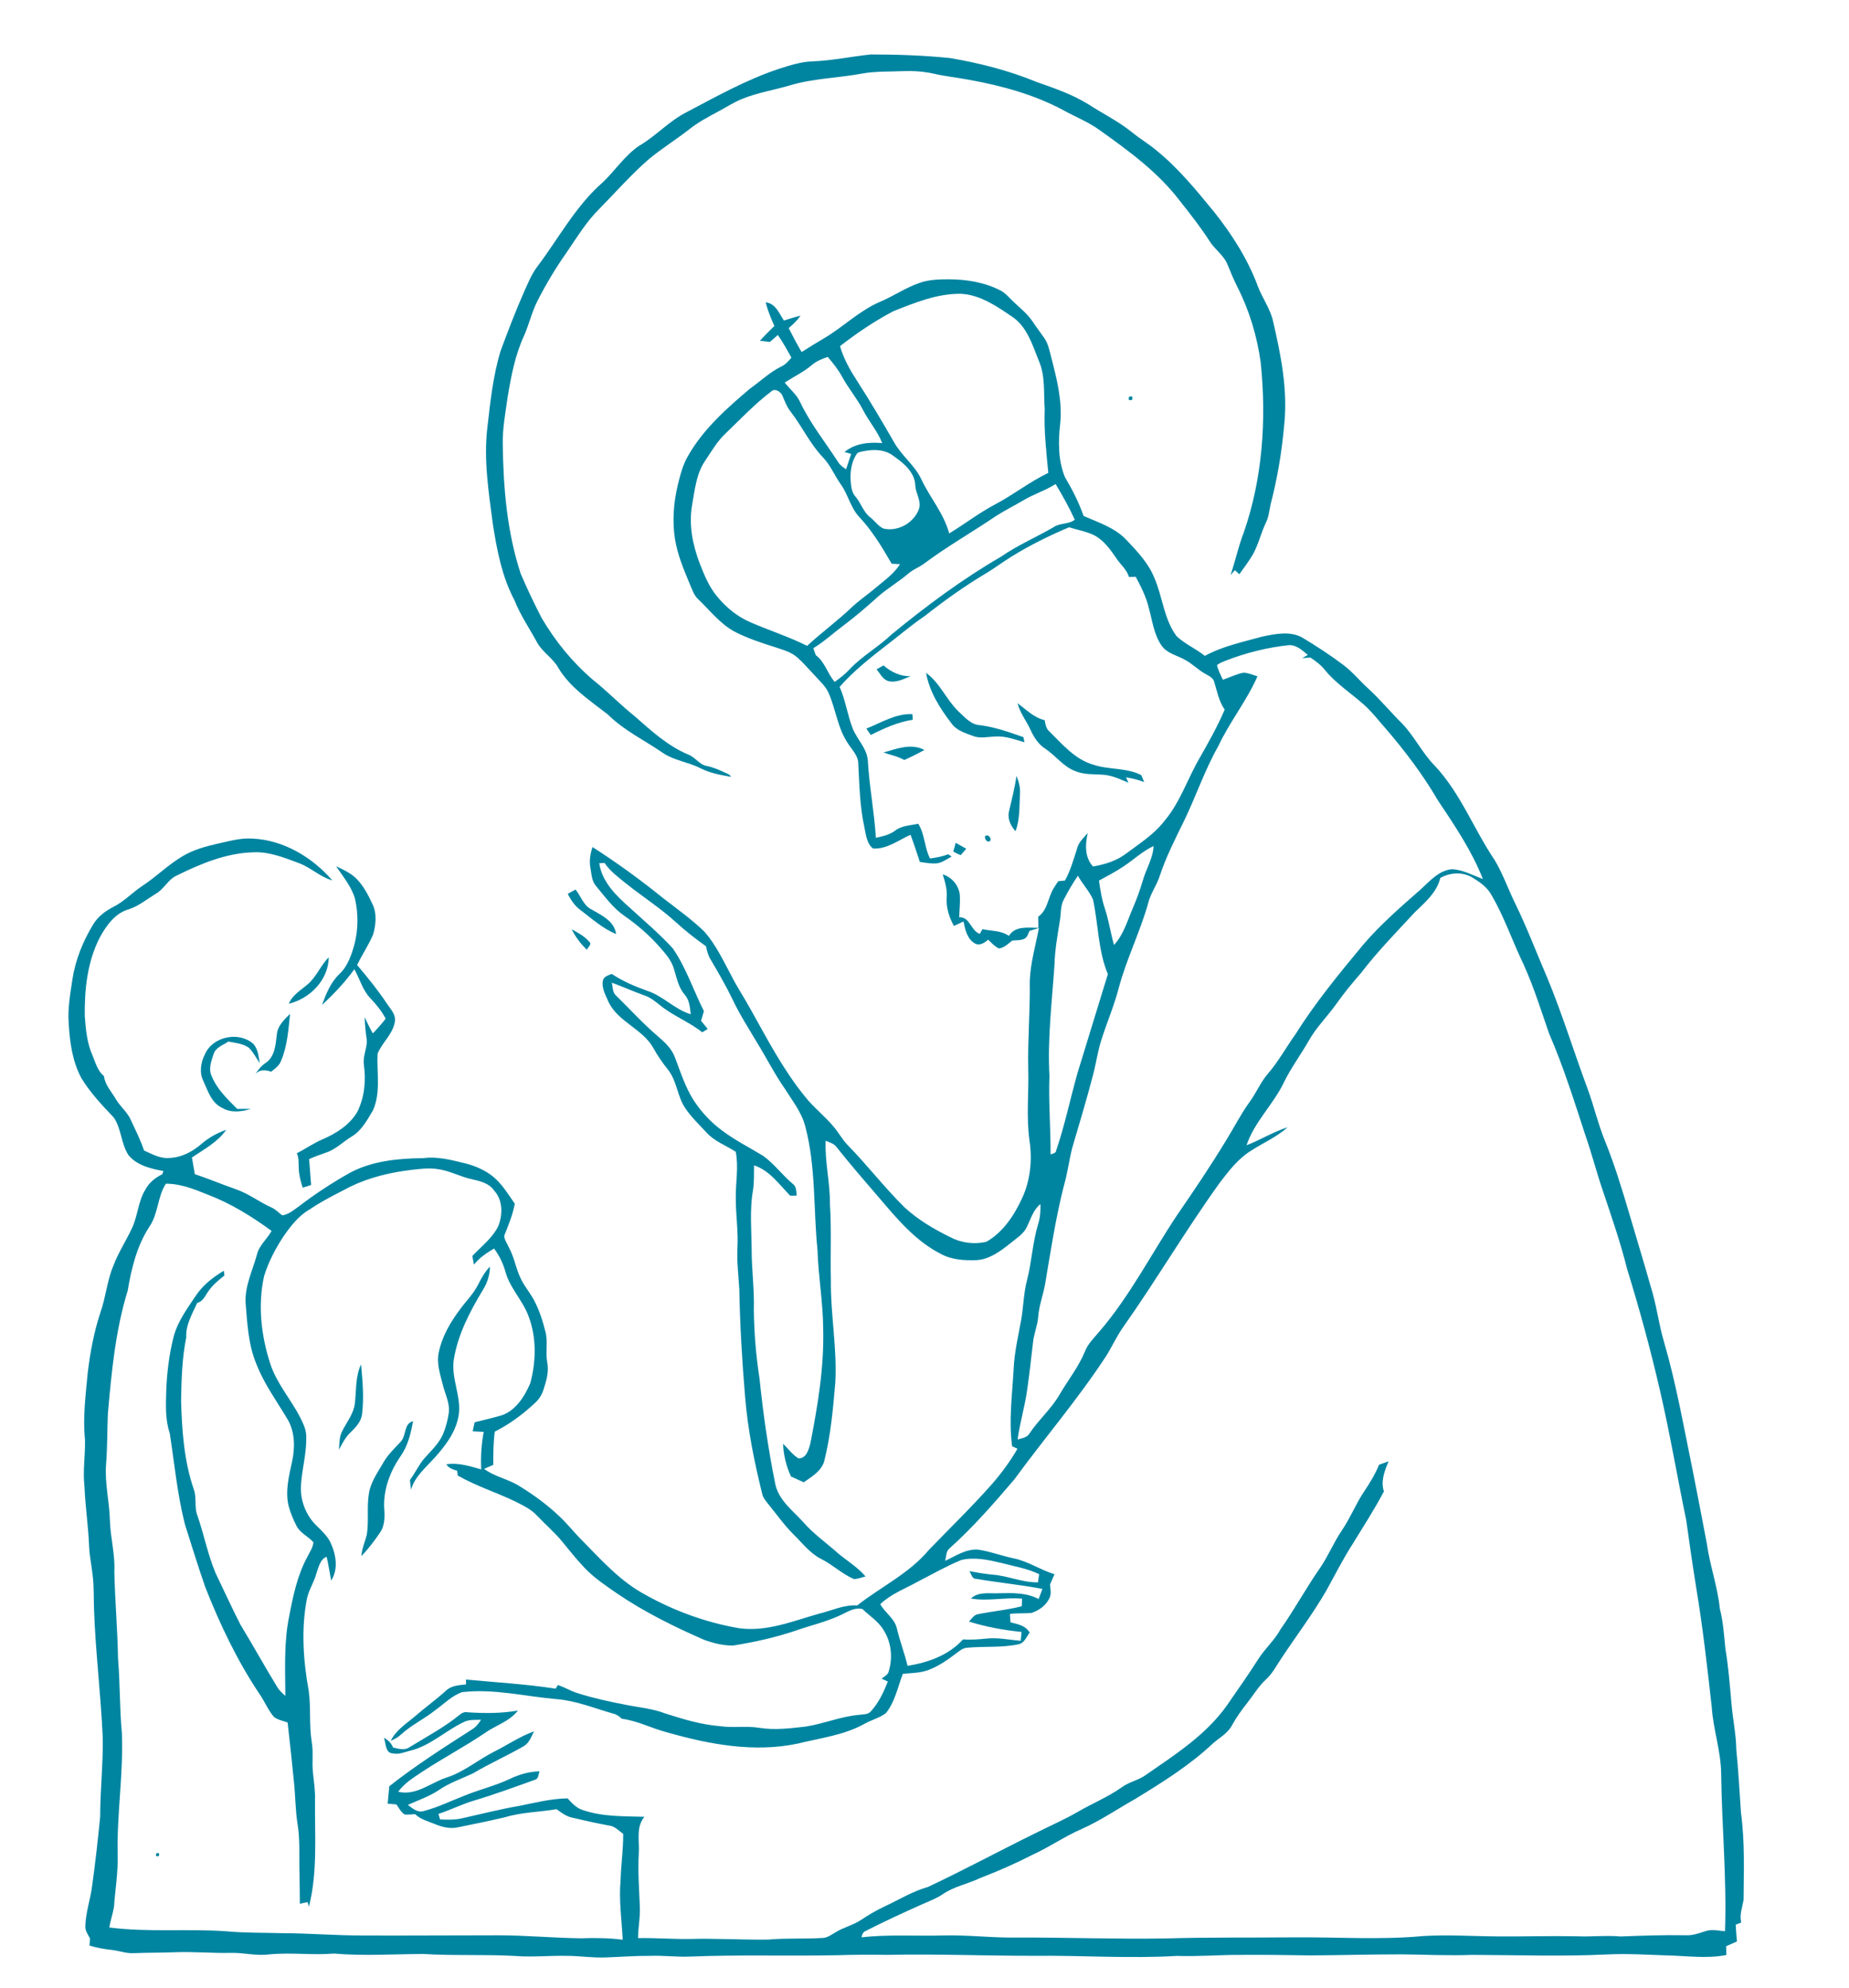 <?xml version="1.0" encoding="utf-8"?>
<!-- Generator: Adobe Illustrator 16.0.0, SVG Export Plug-In . SVG Version: 6.00 Build 0)  -->
<!DOCTYPE svg PUBLIC "-//W3C//DTD SVG 1.1//EN" "http://www.w3.org/Graphics/SVG/1.1/DTD/svg11.dtd">
<svg version="1.1" id="Layer_1" xmlns="http://www.w3.org/2000/svg" xmlns:xlink="http://www.w3.org/1999/xlink" x="0px" y="0px"
	 width="996px" height="1071px" viewBox="0 0 996 1071" enable-background="new 0 0 996 1071" xml:space="preserve">
<g>
	<path fill="#0085A1" d="M437.97,33.05c10.45-0.439,20.72-2.619,31.1-3.72c14.17,0,28.37,0.5,42.48,1.91
		c15.97,2.7,31.779,6.72,46.779,12.89c9.601,3.4,19.37,6.7,28.061,12.12c7.689,5,16,9.061,23.17,14.83
		c4.2,3.47,8.92,6.23,13.11,9.73c12.01,9.68,21.8,21.71,31.529,33.59c9.551,12.07,17.94,25.24,23.33,39.71
		c2.44,6.59,6.891,12.34,8.311,19.31c4.17,17.94,7.83,36.41,5.979,54.9c-1.29,14.59-3.63,29.12-7.37,43.28
		c-0.729,3.35-0.97,6.859-2.55,9.96c-2.64,5.52-3.96,11.58-6.92,16.95c-2.19,3.779-4.85,7.27-7.39,10.819
		c-0.601-0.54-1.801-1.63-2.4-2.18c-0.78,0.87-1.56,1.75-2.33,2.62c2.54-7.46,4.17-15.21,7-22.57
		c10.271-29.33,12.41-61.03,9.26-91.79c-1.93-14.07-6.02-27.91-12.46-40.58c-2.029-4.04-3.77-8.21-5.47-12.399
		c-2-5-6.82-7.99-9.59-12.49c-4.811-7.45-10.26-14.46-15.79-21.4c-11.74-15.55-27.66-27.189-43.39-38.39
		c-5.98-4.391-12.95-7.09-19.4-10.66c-15.79-8.52-33.28-13.29-50.85-16.47c-6.36-1.221-12.83-1.86-19.15-3.32
		c-5.56-1.25-11.28-1.6-16.96-1.37c-7.32,0.311-14.71,0.01-21.95,1.351c-12.84,2.359-26.08,2.54-38.649,6.329
		c-8.57,2.53-17.49,3.921-25.79,7.311c-4.57,1.84-8.671,4.61-13.011,6.88c-5.35,2.84-10.71,5.74-15.46,9.521
		c-7.14,5.56-14.859,10.34-21.819,16.14c-9.45,8.2-17.69,17.66-26.45,26.56c-7.03,6.92-12.13,15.42-17.66,23.5
		c-5.89,8.34-11.13,17.11-15.77,26.2c-3.04,5.97-4.49,12.58-7.2,18.69c-4.76,10.319-6.93,21.58-8.79,32.72
		c-1.2,8.61-2.88,17.229-2.69,25.97c0.311,23.44,2.32,47.2,9.681,69.59c3.449,8.021,7.189,15.95,11.21,23.7
		c7.31,12.51,16.6,23.931,27.619,33.36c7.79,6.18,14.7,13.38,22.471,19.6c8.96,7.87,17.989,16.2,29.159,20.811
		c3.721,1.479,5.891,5.56,10.051,6.1c3.26,0.72,6.33,2.05,9.35,3.45c1.19,0.63,2.84,0.95,3.39,2.35
		c-5.579-0.97-11.229-1.97-16.319-4.58c-6.58-3.369-14.26-4.149-20.431-8.359c-9.869-6.78-20.899-12.03-29.479-20.561
		c-9.62-7.55-20.37-14.449-26.771-25.199c-2.92-5.271-8.479-8.351-11.39-13.61c-4.1-7.601-9.06-14.74-12.229-22.82
		c-6.73-12.649-9.431-26.89-11.63-40.91c-2.261-17.199-5.03-34.619-2.99-51.989c1.63-13.95,3.04-28.051,7.189-41.521
		c3.99-10.76,8.08-21.5,12.73-32c2.14-4.689,4.05-9.58,7.28-13.66c11.42-15.21,20.529-32.479,35.05-45.1
		c6.6-6.311,11.72-14.22,19.29-19.47c9.21-5.28,16.35-13.53,25.89-18.301c16.13-8.5,32.16-17.489,49.54-23.26
		C425.49,35.21,431.59,33.19,437.97,33.05z"/>
	<g>
		<path fill="#0085A1" d="M495.75,152.25c4.89-1.66,10.109-1.76,15.229-1.79c9.6,0.021,19.41,1.58,28,6.051
			c2.17,1.09,3.8,2.93,5.5,4.619c3.93,4,8.59,7.351,11.75,12.07c1.99,3.021,4.21,5.9,6.28,8.87c2.26,3.22,2.87,7.17,3.88,10.88
			c2.979,11.561,5.99,23.46,4.689,35.5c-1.1,9.48-1.09,19.5,2.521,28.48c3.97,6.689,7.51,13.649,10.11,21.01
			c8.02,3.53,16.819,6.3,23,12.85c5.729,6.05,11.689,12.271,14.93,20.09c4.63,10.381,5.21,22.511,12.149,31.811
			c4.511,4.27,10.391,6.74,15.24,10.62c9.67-5.271,20.54-7.5,31.05-10.41c7.07-1.49,15.141-3.18,21.75,0.75
			c7.421,4.479,14.71,9.21,21.641,14.439c5.12,3.79,9.12,8.83,13.84,13.08c6.44,5.931,11.99,12.71,18.22,18.841
			c6.53,6.939,10.69,15.76,17.41,22.56c13.87,14.8,20.98,34.18,32.22,50.79c4.5,7.54,7.341,15.9,11.24,23.74
			c6.42,13.229,11.601,26.99,17.43,40.479c7.91,19.25,14.011,39.16,21.261,58.66c3.51,9.431,5.72,19.311,9.569,28.63
			c5.091,12.641,9.07,25.7,12.94,38.761c3.77,12.97,7.79,25.859,11.43,38.869c3.221,9.95,4.38,20.391,7.33,30.41
			c6.62,22.681,10.65,45.99,15.43,69.101c2.61,13.2,5.16,26.409,7.65,39.63c1.66,11.78,5.78,23.06,6.98,34.93
			c1.859,7.13,2.25,14.49,3.02,21.8c1.63,9.58,2.35,19.271,3.22,28.95c0.67,8.44,2.511,16.75,2.641,25.24
			c1.14,11.34,1.729,22.729,2.52,34.1c2.12,15.51,1.49,31.2,1.4,46.811c-0.7,4.04-2.311,7.99-1.271,12.17
			c-1,0.38-1.989,0.77-2.97,1.16c0.13,3.01,0.37,6.02,0.67,9.029c-1.96,0.84-3.899,1.69-5.83,2.57c0.03,1.561,0.07,3.14,0.12,4.73
			c-10.64,2.09-21.45,0.42-32.16,0.22c-10.75-0.37-21.52-1.07-32.27-0.511c-24.141,1.16-48.311,0.301-72.45,0.23
			c-12.67,0.48-25.34-0.15-38.01-0.29c-16.36-0.01-32.73,0.479-49.09,0.57c-12.641-0.23-25.29-0.36-37.94-0.28
			c-11.37-0.03-22.71,0.939-34.07,0.55c-25.63,1.521-51.29-0.34-76.939-0.06c-26.351,0.02-52.69-1.051-79.03-0.5
			c-8.97-0.12-17.95-0.11-26.92,0.189c-26.36,0.54-52.75-0.35-79.11,0.72c-7.34,0.33-14.66-0.68-21.989-0.38
			c-7.98-0.06-15.94,0.58-23.9,0.851c-7.04,0.279-14.03-0.891-21.06-0.86c-9-0.18-18,0.77-26.99,0.1
			c-16.64-0.979-33.33-0.069-49.979-1.1c-16.011,0.05-32.08,1.18-48.07-0.23c-11.641,0.99-23.33-0.699-34.99,0.461
			c-7.04,0.949-13.97-1.08-21-0.82c-9.689,0.2-19.36-0.7-29.04-0.37c-7.63,0.36-15.27,0.18-22.899,0.51
			c-4.141,0.25-8.051-1.359-12.12-1.76c-3.96-0.45-7.91-1.12-11.71-2.34c0.109-1.26,0.21-2.5,0.29-3.74
			c-1.04-2.14-2.7-4.21-2.54-6.72c0.21-7.46,2.8-14.57,3.71-21.93c1.699-12.341,3.09-24.721,4.29-37.11
			c0-14.36,1.689-28.68,1.359-43.05c-1.02-22.69-3.83-45.271-4.649-67.971c-0.271-6.34,0.04-12.71-0.771-19.02
			c-0.54-5-1.62-9.93-1.87-14.96c-0.399-10.95-2.069-21.79-2.529-32.73c-0.971-8.409,0.47-16.819,0.29-25.239
			c-1.221-11.87,0.319-23.79,1.42-35.62c1.319-11.28,3.399-22.51,7.01-33.3c2.84-8.181,3.5-16.98,6.92-24.99
			c2.57-6.79,6.55-12.9,9.66-19.43c3.43-6.811,3.47-14.851,7.51-21.4c1.98-3.73,5.34-6.45,9.1-8.26
			c0.16-0.431,0.471-1.301,0.631-1.73c-6.78-1.26-14.25-2.979-18.83-8.57c-4.04-6.14-3.75-14.149-7.881-20.199
			c-6.31-6.69-12.729-13.41-17.51-21.32c-4.81-8.94-6.21-19.23-6.8-29.23c-0.64-8.069,0.82-16.079,2-24.029
			c1.62-10.521,5.72-20.55,11.24-29.61c2.52-4.149,6.51-7.11,10.76-9.32c5.86-2.88,10.28-7.81,15.7-11.35
			c7.39-4.86,13.689-11.19,21.28-15.76c6.05-3.7,12.989-5.55,19.85-7.11c5.99-1.3,12.01-3.03,18.22-2.59
			c16.72,0.79,32.16,10.05,42.94,22.52c-6.67-1.88-11.7-7.02-18.15-9.369c-7.66-2.83-15.5-6.051-23.82-5.78
			c-14.859,0.25-28.859,6.12-41.97,12.6c-4.649,2.12-6.7,7.28-11.1,9.73c-4.74,2.89-9.101,6.55-14.44,8.33
			c-7.5,2.029-12.319,8.899-15.84,15.37c-6.65,13.01-8.22,27.89-8.02,42.3c0.54,7.18,1.22,14.569,4.21,21.22
			c1.63,3.89,2.67,8.22,6.12,10.99c0.55,4.82,4.1,8.41,6.409,12.45c2.431,4.18,6.521,7.199,8.32,11.76
			c2.42,5.24,5.05,10.399,6.87,15.91c4.229,1.85,8.51,4.38,13.31,4.02c6.641-0.12,12.771-3.359,17.681-7.62
			c3.859-3.399,8.449-5.83,13.26-7.56c-4.59,6.68-11.92,10.47-18.46,14.91c0.53,2.979,1.06,5.979,1.56,8.979
			c7.44,2.49,14.681,5.521,22.08,8.12c6.811,2.31,12.54,6.82,19.061,9.771c2.31,0.949,3.97,2.859,5.949,4.31
			c3.551-0.49,6.311-3.01,9.141-4.979c8.82-6.761,18.16-12.851,27.87-18.261c11.979-6.18,25.7-7.46,38.979-7.58
			c7.75-1.06,15.34,1.061,22.811,2.851c5.31,1.38,10.47,3.63,14.77,7.08c4.87,4.029,8.141,9.52,11.71,14.64
			c-1.149,5.99-3.46,11.63-5.72,17.25c0.12,2.35,1.78,4.42,2.67,6.59c2.99,5.46,3.74,11.8,6.66,17.29
			c1.99,3.91,4.91,7.25,6.92,11.16c2.75,5.27,4.55,10.97,5.979,16.72c1.41,5.4-0.05,11.01,0.95,16.47
			c1.03,5.12-0.55,10.221-2.149,15.04c-0.851,2.57-2.391,4.891-4.38,6.73c-6.5,6.12-13.761,11.479-21.74,15.51
			c-0.76,5.93-0.82,11.91-0.8,17.88c-1.66,0.71-3.32,1.431-4.96,2.181c5.819,4.31,13.199,5.479,19.239,9.39
			c7.69,4.72,15.011,10.09,21.54,16.34c4.3,4.061,7.93,8.76,12.14,12.91c10.391,10.57,20.511,21.939,33.75,29.04
			c15.66,8.79,32.79,15.04,50.5,18.11c14.891,2.149,29.141-3.801,43.19-7.771c6.85-1.62,13.43-4.95,20.64-4.46
			c12.771-10.05,27.98-17.2,38.551-29.85c11.329-11.761,23.079-23.131,33.909-35.37c5.21-5.96,9.92-12.36,13.881-19.21
			c-0.971-0.45-1.931-0.881-2.891-1.301c-1.88-13.83,0.061-27.76,0.811-41.6c0.399-9.1,2.55-17.979,4.14-26.91
			c1.16-6.939,1.25-14.029,3.05-20.85c2.59-9.96,2.98-20.36,5.98-30.22c1.119-3.521,1.42-7.221,1.26-10.891
			c-3.87,3.07-5.17,7.92-7.22,12.19c-1.82,3.99-5.771,6.22-8.99,8.939c-5.32,4.261-11.22,8.66-18.28,9.07
			c-6.45,0.21-13.24-0.14-19.02-3.3c-13.521-6.8-23.41-18.62-33.051-29.93c-7.84-9.131-15.77-18.2-23.229-27.65
			c-1.4-1.95-3.82-2.56-5.9-3.45c-0.489,11.43,2.44,22.65,2.301,34.07c0.92,13.64,0.18,27.31,0.51,40.96
			c-0.23,18.38,3.399,36.63,2.399,55.02c-1.21,14.391-2.47,28.87-6.069,42.91c-1.721,5.181-6.721,8.08-10.94,11.04
			c-2.28-1.08-4.58-2.13-6.88-3.14c-2.55-5.55-4.01-11.55-4.27-17.65c2.729,2.64,5,5.851,8.27,7.88c4.34,0.181,5.59-4.859,6.47-8.18
			c3.99-20.39,7.44-41.08,6.88-61.93c-0.119-14.101-2.619-28.04-3.06-42.131c-2.27-22.189-0.81-44.88-6.6-66.609
			c-1.91-7.5-6.87-13.66-10.9-20.11c-5.58-7.979-9.95-16.7-15.05-24.97c-4.61-7.77-9.5-15.4-13.351-23.58
			c-3.529-7.28-7.609-14.27-11.689-21.24c-1.36-2.16-1.96-4.66-2.48-7.12c-5.489-3.88-10.79-8.029-15.779-12.55
			c-8.58-7.899-18.471-14.17-27.561-21.45c-4.03-3.31-8.359-6.43-11.28-10.84c-0.71,0.03-2.149,0.09-2.859,0.12
			c1.439,10.19,9.26,17.63,16.59,24.101c7.77,7.17,15.94,13.97,23.04,21.819c7.17,10.38,11.07,22.55,16.729,33.75
			c-0.5,1.74-1.02,3.471-1.529,5.221c1.2,1.46,2.359,2.96,3.58,4.409c-1,0.58-1.99,1.181-2.96,1.79
			c-6.971-5.59-15.5-8.76-22.44-14.359c-2.68-2.11-5.35-4.381-8.63-5.48c-5.93-2.13-11.7-4.689-17.61-6.9
			c0.55,2.431,0.271,5.41,2.44,7.12c7.43,7.261,14.399,15,22.33,21.74c3.729,3.19,7.489,6.7,9.229,11.42
			c3.021,7.891,5.561,16.08,10.17,23.24c4.16,6.31,9.391,11.93,15.521,16.36c6.83,5.119,14.479,8.949,21.75,13.369
			c5.95,4.24,10.27,10.301,15.85,14.99c2.19,1.45,2.04,4.17,2.28,6.49c-1.17-0.01-2.33,0-3.49,0.04
			c-5.91-6.04-11.09-13.61-19.47-16.37c-0.14,4.55,0.15,9.15-0.62,13.68c-1.83,10.601-0.74,21.38-0.68,32.07
			c0.01,10.68,1.51,21.32,1.17,32.02c0.16,12.4,1.149,24.79,3.06,37.051c1.971,19.069,4.69,38.069,8.5,56.87
			c1.82,8.68,9.36,14.22,15.01,20.439c5.58,6.44,12.62,11.32,18.94,16.99c4.91,4.08,10.49,7.41,14.65,12.34
			c-2.03,0.55-4.03,1.29-6.13,1.46c-6.351-2.68-11.381-7.64-17.5-10.74c-6.101-2.979-10.211-8.52-14.95-13.149
			c-5.19-5.15-9.4-11.15-14-16.8c-1.15-1.5-2.46-2.961-2.96-4.82c-4.301-17.35-7.9-34.92-9.32-52.76
			c-1.65-19.25-2.75-38.561-3.13-57.87c-0.38-7.351-1.39-14.681-1-22.05c0.49-9.03-0.88-18.011-0.9-27.03
			c-0.12-8.34,1.63-16.73-0.02-25.01c-5.29-3.41-11.49-5.62-15.79-10.391c-3.87-4.22-8.08-8.18-11.3-12.939
			c-4.341-6.261-4.5-14.45-9.141-20.54c-3.02-3.811-5.85-7.761-8.16-12.03c-5.819-10.33-18.859-13.98-24.119-24.74
			c-1.471-3.569-3.74-7.3-3.101-11.28c0.311-2.489,2.9-3.06,4.811-3.899c5.92,3.97,12.51,6.77,19.199,9.14
			c8.53,2.79,14.721,10.01,23.36,12.601c-0.39-3.69-0.7-7.681-3.28-10.591c-3.47-4.01-4.319-9.35-5.899-14.229
			c-1.37-4.45-4.561-7.96-7.55-11.4c-5.631-6.41-12.141-12-19.131-16.87c-6.069-4.21-10.39-10.31-15.079-15.899
			c-2.431-2.69-2.471-6.521-3.101-9.891c-0.71-3.779-0.07-7.6,1.13-11.189c13.08,8.39,25.67,17.53,37.761,27.3
			c7.649,5.95,15.63,11.561,22.579,18.35c6.11,6.971,10.07,15.48,14.421,23.591c3.21,6.35,7.189,12.26,10.59,18.5
			c8.97,16.04,17.52,32.489,29.199,46.779c4.511,5.761,10.4,10.221,15.08,15.83c2.87,3.221,4.83,7.16,7.87,10.25
			c10.57,10.8,19.771,22.851,30.54,33.45c7.271,6.75,15.94,11.8,24.8,16.17c5.87,3.08,12.94,3.93,19.36,2.41
			c8.87-5.08,14.79-13.99,19.021-23.07c4.63-9.689,5.77-20.83,4.18-31.38c-1.83-12.96-0.29-26.04-0.68-39.06
			c-0.341-15.641,1.09-31.25,0.81-46.88c0.35-9.73,3.15-19.12,4.94-28.63c-1.69,0.5-3.36,1.01-5.03,1.539
			c-0.76,1.41-1.09,3.271-2.58,4.131c-2.05,1.14-4.5,0.85-6.75,1.09c-2.19,1.7-4.311,3.93-7.21,4.25
			c-2.3-1.061-3.97-3.021-5.771-4.721c-1.939,1.66-4.52,3.48-7.13,2.051c-4.189-2.4-5.28-7.49-6.14-11.851
			c-1.73,0.8-3.45,1.62-5.18,2.41c-2.58-4.67-4.24-9.92-3.881-15.31c0.381-4.301-0.899-8.431-2.14-12.49
			c5.021,1.55,8.85,6.18,9.24,11.439c0.17,3.891-0.25,7.78-0.351,11.681c5.851-0.25,6.141,7.2,11.07,8.95
			c0.36-0.641,1.09-1.91,1.45-2.551c4.81,1.07,10.03,0.66,14.24,3.65c3.359-5.56,10.38-4.4,15.88-4.35c-0.05-2-0.101-3.99-0.11-5.98
			c5.3-3.71,5.21-10.64,8.54-15.66c0.71-1.2,1.5-2.35,2.3-3.49c1.19-0.13,2.38-0.239,3.59-0.34c3.04-5.52,4.721-11.609,6.61-17.58
			c0.92-3.26,3.54-5.529,5.65-8.029c-1.4,6.09-1.71,13.13,2.85,18.029c6.26-1.09,12.54-2.96,17.68-6.84
			c7.36-5.49,15.32-10.52,20.96-17.92c8.46-10.09,12.4-22.87,19.011-34.08c4.77-8.37,9.489-16.8,13.279-25.67
			c-3.08-4.37-4.05-9.64-5.569-14.64c-0.47-2.431-2.84-3.45-4.74-4.551c-4.03-2.17-7.18-5.62-11.25-7.72
			c-4.24-2.36-9.54-3.36-12.46-7.57c-4.11-6.01-4.97-13.46-6.87-20.319c-1.42-5.931-4.18-11.4-7.04-16.74
			c-1.22,0.03-2.43,0.07-3.64,0.11c-1.11-3.95-4.45-6.551-6.641-9.86c-3.31-4.85-6.859-9.91-12.199-12.68
			c-4.25-2.051-8.95-2.83-13.41-4.24c-10.61,4.46-20.95,9.57-30.74,15.62c-4.93,2.97-9.47,6.54-14.45,9.43
			c-11.33,6.8-22.09,14.49-32.47,22.66c-7.5,5.1-14.36,11.03-21.57,16.51c-8.6,6.69-17.189,13.53-24.38,21.76
			c3.16,7.131,4.19,14.95,6.97,22.2c2.311,6.021,7.69,10.74,8.221,17.431c0.76,13.95,3.51,27.7,4.33,41.649
			c3.55-0.75,7.21-1.569,10.22-3.72c3.54-2.92,8.31-2.86,12.58-3.85c3.649,5.66,3.31,12.8,6.37,18.729
			c3.329-0.47,6.659-1.09,9.819-2.29c0.61,0.4,1.221,0.83,1.83,1.26c-2.52,1.29-4.87,3.141-7.72,3.601
			c-3.16,0.36-6.31-0.28-9.42-0.74c-1.58-4.899-3.19-9.79-5-14.6c-6.5,2.89-12.71,7.8-20.15,7.41c-3.54-2.591-3.85-7.65-4.76-11.641
			c-2.42-11.189-2.64-22.64-3.229-34.02c-0.011-4.32-3.29-7.45-5.48-10.83c-5.66-8.24-6.59-18.511-10.59-27.49
			c-1.71-3.7-4.86-6.41-7.53-9.391c-3.06-3.229-5.93-6.64-9.27-9.59c-3.261-2.899-7.57-4.029-11.601-5.399
			c-7.67-2.42-15.359-4.92-22.5-8.66c-7.52-4.19-12.85-11.12-18.96-16.99c-2.68-2.32-3.66-5.81-5.03-8.95
			c-3.239-7.699-6.47-15.52-7.8-23.83c-1.47-9.56-0.76-19.369,1.46-28.76c1.36-5.609,2.79-11.33,5.79-16.319
			c8.21-14.261,20.7-25.341,33.13-35.841c5.65-4,10.69-8.93,16.971-11.989c2.22-1.021,3.81-2.931,5.38-4.74
			c-2.271-4.17-4.61-8.311-7.311-12.22c-1.43,1.239-2.859,2.489-4.27,3.76c-1.811-0.21-3.61-0.431-5.4-0.66
			c2.53-2.72,5.13-5.37,7.8-7.95c-1.85-4.13-3.59-8.32-4.659-12.729c5.319,0.56,7.22,5.949,9.8,9.79c2.97-0.96,5.96-1.881,9-2.61
			c-1.83,2.51-4.03,4.71-6.42,6.689c2.2,4.37,4.479,8.7,6.97,12.9c4.15-2.68,8.39-5.2,12.62-7.74
			c10.11-6.08,18.67-14.63,29.62-19.319C481.44,159.47,488.1,154.77,495.75,152.25z M481.15,167.68
			c-10.12,5.33-19.64,11.77-28.67,18.779c1.98,6.851,5.52,13.08,9.39,19.021c6.87,10.66,13.301,21.6,19.641,32.59
			c4.029,7.35,11.189,12.45,14.77,20.1c4.641,9.92,12.16,18.42,15.01,29.181c8.41-5.08,16.19-11.16,24.91-15.721
			c9.771-5.159,18.49-12.13,28.49-16.89c-1.1-11.39-2.4-22.8-1.939-34.26c-0.671-8.82,0.46-18.11-3.29-26.4
			c-3.391-8.53-6.341-18.3-14.44-23.6c-8.16-5.55-16.88-11.54-27.04-12.2C505.09,157.98,492.92,163.01,481.15,167.68z
			 M437.199,196.73c-4.42,3.729-9.67,6.22-14.5,9.35c2.73,3.5,6.37,6.36,8.28,10.46c5.48,11.63,13.61,21.67,20.54,32.42
			c1.01,1.66,2.65,2.75,4.24,3.82c0.939-2.74,1.83-5.5,2.74-8.25c-0.9-0.26-2.7-0.78-3.601-1.04c5.67-4.66,13.25-5.47,20.32-4.79
			c-2.54-6.52-7.271-11.79-10.4-17.99c-3.27-6.239-7.899-11.63-11.24-17.83c-2.069-3.869-4.88-7.25-7.67-10.609
			C442.8,193.29,439.699,194.56,437.199,196.73z M415.43,210.89c-8.86,6.699-16.48,14.85-24.5,22.51
			c-4.59,4.26-7.68,9.77-11.16,14.91c-4.74,7.02-5.51,15.68-6.97,23.79c-1.86,10.62,0.34,21.51,4.14,31.46
			c2.42,6.22,5.01,12.52,9.311,17.71c4.859,5.92,10.97,10.95,18.05,13.96c10.09,4.39,20.62,7.75,30.479,12.68
			c7.73-7.16,16.28-13.38,23.91-20.65c4.01-3.8,8.6-6.89,12.811-10.449c4.67-4.03,9.989-7.521,13.27-12.91
			c-1.5-0.09-2.98-0.17-4.47-0.24c-5.101-8.83-10.391-17.66-17.41-25.13c-4.79-5.08-6.04-12.24-10.09-17.78
			c-3.33-4.739-5.5-10.26-9.58-14.45c-6.83-7.18-11.021-16.31-17.021-24.119c-2.22-2.771-3.489-6.091-4.859-9.32
			C420.32,210.9,417.35,208.97,415.43,210.89z M467.21,242.72c-1.841,0.34-3.87,0.409-5.46,1.449c-2.961,4.12-3.82,9.4-3.551,14.37
			c0.25,3.13,0.431,6.601,2.67,9.04c2.99,3.51,4.21,8.34,8.011,11.181c2.46,1.89,4.189,4.8,7.14,6
			c7.97,1.79,16.92-3.46,19.22-11.311c0.83-4.12-2.02-7.83-2.189-11.899c-0.29-7.33-6.511-12.261-12.021-16.11
			C477.09,242.45,471.94,242.01,467.21,242.72z M551.079,269.62c-4.859,2.851-9.909,5.37-14.649,8.41
			c-12.71,8.65-26.141,16.24-38.47,25.45c-2.7,2.08-6.011,3.18-8.591,5.43c-5.39,4.64-11.64,8.16-16.909,12.95
			c-5.841,5.229-11.771,10.36-18.051,15.05c-5.46,4.04-10.439,8.73-16.279,12.25c0.43,1.24,0.859,2.49,1.279,3.75
			c4.891,3.521,6.301,9.96,10.21,14.41c2.98-2.04,5.761-4.36,8.24-6.98c6.72-7.1,15.4-11.869,22.44-18.609
			c18.67-15.33,38.14-29.811,59.06-41.94c8.891-6.17,18.88-10.41,28.21-15.83c3.431-2.39,8.021-1.37,11.391-4
			c-3.03-6.609-6.601-12.97-10.32-19.22C563.079,264.27,556.71,266.22,551.079,269.62z M660.34,355.85
			c-1.66,0.68-3.42,1.27-4.78,2.47c0.63,2.77,1.94,5.31,3.19,7.84c3.729-1.27,7.3-3.09,11.199-3.83c2.561,0.21,4.971,1.2,7.41,1.99
			c-5.77,13.19-14.97,24.49-21.05,37.51c-7.34,12.891-12.021,27.04-18.49,40.351c-4.77,9.729-9.72,19.42-13.13,29.729
			c-1.6,5.03-4.9,9.32-6.17,14.48c-4.34,15.65-11.77,30.25-15.92,45.97c-2.41,9.29-6.23,18.12-9.14,27.25
			c-2.141,6.4-2.98,13.13-4.73,19.641c-3.43,13.119-7.3,26.119-11.16,39.119c-1.689,6.641-2.489,13.471-4.41,20.061
			c-4.47,17.49-7.17,35.36-10.17,53.14c-1.01,5.971-3.3,11.67-3.739,17.75c-0.341,4.8-2.41,9.26-2.82,14.05
			c-0.95,8.24-1.88,16.48-3.03,24.69c-1.21,9.22-4.02,18.14-5.229,27.36c2.31-0.73,5.18-0.971,6.46-3.351
			c4.91-7.34,11.739-13.21,16.16-20.899c4.529-7.771,10.25-14.88,13.67-23.261c1.58-4.08,4.819-7.119,7.55-10.42
			c16.58-19.199,28.09-41.97,42.08-62.979c9.12-13.271,18.16-26.61,26.49-40.4c4.239-6.819,7.829-14.02,12.56-20.53
			c3.55-4.819,5.81-10.489,9.72-15.06c5.69-6.53,9.82-14.19,14.851-21.21c10.76-17.15,23.649-32.811,36.55-48.36
			c9.39-11.01,20.38-20.479,31.21-30.02c4.819-4.43,9.62-10,16.56-10.71c5.94,0.24,11.271,3.27,16.75,5.29
			c-5.99-15.26-15.229-28.9-24.29-42.46c-8.08-13.841-17.79-26.671-28.239-38.79c-3.771-4.229-7.19-8.801-11.45-12.561
			c-7.011-6.32-15.15-11.43-21.141-18.83c-2.149-2.689-4.92-4.75-7.76-6.649c-1.49,0.09-2.97,0.18-4.43,0.27
			c0.75-0.42,2.26-1.27,3.021-1.7c-3.029-2.46-6.279-5.649-10.51-5.22C682.47,348.81,671.13,351.69,660.34,355.85z M605.23,466.711
			c-4.22,2.869-8.78,5.17-13.229,7.649c0.67,5.04,1.5,10.07,3.109,14.9c2.17,6.46,3.11,13.239,4.96,19.79
			c5.28-5.681,7.271-13.32,10.311-20.25c2.02-4.69,3.75-9.511,5.199-14.41c1.74-6.29,5.53-11.97,5.811-18.65
			C615.449,458.54,610.659,463.12,605.23,466.711z M775.86,472.91c-1.9,7.87-8.27,13.221-13.82,18.601
			c-9.789,10.609-19.949,20.93-28.729,32.42c-4.65,5.35-9.2,10.81-13.29,16.609c-4.8,6.83-10.9,12.71-15,20.03
			c-4.32,7.601-9.6,14.62-13.42,22.5c-5.7,11.9-15.88,21.21-20.13,33.87c7.51-2.9,14.41-7.229,22.109-9.7
			c-5.939,5.37-13.42,8.5-20.05,12.86c-6.66,4.2-11.52,10.56-16.26,16.72c-18.42,25.53-34.36,52.74-52.53,78.45
			c-3.35,4.85-5.78,10.24-8.899,15.22c-15.141,23.15-33.19,44.17-49.48,66.48c-11.02,12.89-22.18,25.75-34.85,37.08
			c-2.03,1.609-1.721,4.489-2.4,6.76c5.73-2.641,11.34-6.63,17.97-6.03c6.44,0.97,12.57,3.36,18.94,4.68
			c7.8,1.561,14.439,6.261,22.01,8.54c-0.82,1.851-1.649,3.7-2.45,5.58c0.23,2.391,0.851,4.96-0.239,7.25
			c-1.83,3.96-5.69,6.73-9.761,8.04c-3.85,0.351-7.739,0-11.569,0.54c0.08,1.49,0.189,2.99,0.31,4.5c3.851,1,8.2,1.72,10.32,5.561
			c-1.75,2.279-2.92,5.76-6.11,6.3c-9.08,1.91-18.43,0.95-27.6,1.84c-2.3,0.1-4.05,1.729-5.83,2.979
			c-4.41,3.431-9.07,6.601-14.26,8.73c-4.58,1.9-9.631,1.9-14.49,2.32c-2.8,7.13-4.21,15.1-9.13,21.18
			c-3.351,2.57-7.58,3.59-11.24,5.6c-11.11,6.29-24.01,7.79-36.21,10.811c-23.61,5-47.82,0.42-70.64-6.101
			c-8.17-2.119-15.75-6.189-24.181-7.27c-1.38-1.31-2.949-2.42-4.819-2.82c-9.99-2.84-19.75-6.89-30.19-7.739
			c-16.97-1.421-33.899-5.78-51.01-3.771c-5.53,1.89-9.71,6.33-14.41,9.65c-5.939,4.81-13,8.06-18.62,13.27
			c-1.55,1.47-3.46,2.46-5.42,3.271c2.87-5.881,8.59-9.32,13.37-13.44c5.37-4.66,11.16-8.8,16.41-13.58
			c2.88-2.75,7.04-2.93,10.77-3.34c-0.01-0.65-0.01-1.96-0.02-2.61c16.12,1.49,32.3,2.44,48.3,4.9c0.4-0.66,0.8-1.311,1.2-1.95
			c3.66,1.16,6.939,3.25,10.62,4.37c8.439,2.69,17.1,4.56,25.79,6.24c7.18,1.45,14.59,2.04,21.479,4.71
			c9.57,3.04,19.28,6.04,29.36,6.81c6.99,1.061,14.09-0.25,21.069,0.891c8.381,1.359,16.9,0.33,25.261-0.67
			c9.729-1.511,18.939-5.5,28.79-6.311c2.18-0.33,4.84-0.06,6.35-2.02c4.13-4.57,6.8-10.23,9-15.92c-1.12-0.53-2.229-1.04-3.34-1.54
			c1.39-1.19,3.45-1.99,3.85-3.971c2.21-7.21,1.431-15.38-2.56-21.84c-2.75-4.89-7.66-7.88-11.601-11.689
			c-4.659-1.11-8.529,1.899-12.569,3.62c-7.48,3.409-15.53,5.25-23.271,7.96c-10.979,3.739-22.35,6.229-33.79,8.079
			c-5.39,0.08-10.739-1.289-15.77-3.119c-16.271-7.12-32.271-15.03-46.97-25.051c-6.04-4.199-12.25-8.31-17.32-13.689
			c-4.26-4.44-8.09-9.271-11.97-14.04c-4.17-5.12-9.22-9.39-13.74-14.17c-3-3.23-7.01-5.2-10.88-7.17
			c-10.43-5.141-21.65-8.54-31.76-14.36c-0.061-0.63-0.181-1.899-0.25-2.53c-2.21-0.699-4.58-1.39-5.86-3.5
			c6.42-1.04,12.67,1.021,18.771,2.75c-0.32-6.77,0.119-13.55,1.34-20.21c-1.98-0.119-3.95-0.199-5.931-0.319
			c0.341-1.641,0.7-3.261,1.061-4.87c4.31-1.08,8.66-2.05,12.939-3.28c8.53-1.95,13.771-10.16,17.011-17.68
			c3.199-11.82,3.47-24.811-0.98-36.351c-3.12-8.34-9.85-14.84-12.3-23.479c-1.26-4.62-3.35-8.97-6.21-12.8
			c-4,2.37-7.92,5-10.85,8.67c-0.28-1.561-0.561-3.11-0.851-4.641c4.78-5.09,10.601-9.479,13.83-15.79
			c2.64-6.21,2.7-14.27-2.09-19.46c-2.69-3.989-7.58-5.1-11.96-6.1c-6.17-1.29-11.771-4.51-18.03-5.4
			c-4.899-0.859-9.88-0.18-14.77,0.381c-11.24,1.38-22.46,4.02-32.681,9c-7.37,3.88-14.89,7.489-21.79,12.189
			c-6.06,3.42-10.359,9.061-14.27,14.66c-4.351,6.63-8.07,13.77-10.42,21.359c-3.471,15.65-1.57,32.11,3.35,47.25
			c3.47,10.66,11.16,19.141,16.17,29.03c1.521,3.061,3.13,6.24,3.181,9.75c0.359,8.78-2.181,17.33-2.79,26.05
			c-0.69,8.181,2.43,16.65,8.359,22.351c2.69,2.689,5.59,5.31,7.351,8.74c3.05,6.409,4.6,14.46,0.529,20.81
			c-0.83-4.28-1.47-8.58-2.46-12.82c-3.67,1.511-4.31,5.78-5.54,9.08c-1.21,4.65-4.029,8.7-5.04,13.42
			c-3.229,16.471-2.01,33.44,0.96,49.86c1.221,9.13,0.12,18.44,1.62,27.56c0.931,5.32,0.04,10.74,0.62,16.101
			c0.46,4.96,1.311,9.89,1.12,14.899c-0.18,19.19,1.47,38.79-3.26,57.59c-0.19-0.609-0.57-1.85-0.76-2.459
			c-1.38,0.279-2.761,0.569-4.13,0.869c-0.03-5.659-0.12-11.31-0.211-16.97c-0.25-8.64,0.391-17.35-1.029-25.92
			c-1.221-7.64-1.15-15.39-1.98-23.07c-1.029-10.569-2.2-21.12-3.38-31.68c-2.47-0.87-5.17-1.36-7.31-2.93
			c-3.221-3.681-5-8.34-7.78-12.33c-12.03-17.96-21.37-37.58-29.271-57.66c-3.92-11.21-7.38-22.57-10.979-33.88
			c-4.07-16.05-5.62-32.6-8.13-48.93c-2.59-7.61-2.101-15.711-1.891-23.601c0.41-9.63,1.601-19.25,4-28.59
			c2.171-8.18,7.301-15.08,11.931-22.01c3.8-5.681,9.27-9.97,15.1-13.41c0.08,0.65,0.22,1.94,0.29,2.58
			c-3.2,2.51-6.39,5.14-8.7,8.53c-1.71,2.33-2.819,5.489-5.97,6.22c-2.66,5.92-6.24,11.79-5.9,18.53
			c-2.26,11.21-2.56,22.659-2.789,34.06c0.449,16.09,1.6,32.43,6.829,47.78c1.721,4.51,0.181,9.51,1.94,14.05
			c3.56,10.27,5.6,21.05,9.81,31.09c4.44,9.22,8.69,18.54,13.33,27.66c6.83,11.28,13.221,22.82,20.101,34.07
			c1.09,1.729,2.649,3.08,4.16,4.449c-0.051-14.399-0.86-28.989,2.13-43.17c2.05-10.79,4.359-21.739,9.609-31.489
			c1.271-2.62,3.12-5.101,3.391-8.08c-2.811-3.23-7.23-4.95-9.17-8.94c-1.79-3.479-3.271-7.13-4.261-10.91
			c-1.779-7.859,0.24-15.87,1.92-23.56c1.58-7.33,1.62-15.43-2.029-22.17c-5.94-10.11-13.07-19.66-17.28-30.7
			c-4.33-10.43-4.81-21.83-5.74-32.93c-0.359-8.931,3.721-17.11,6.07-25.511c1.12-5.18,5.5-8.539,7.96-13
			c-10.64-7.8-21.97-14.83-34.34-19.529c-7.24-2.94-14.68-5.96-22.62-5.91c-4.59,7.12-4.04,16.26-8.93,23.229
			c-6.69,10.311-9.63,22.42-11.62,34.38c-6.641,21.49-8.72,43.98-10.681,66.28c-0.369,9.11-0.25,18.25-0.979,27.351
			c-0.771,9.949,1.76,19.739,2.05,29.659c0.18,9.391,2.9,18.58,2.41,28.011c0.33,15.66,1.74,31.29,1.99,46.96
			c1.13,13.29,0.81,26.66,2.06,39.95c0.92,22.039-2.8,43.939-2.26,65.979c0.25,9.35-1.35,18.59-2,27.9
			c-0.64,3.689-1.92,7.25-2.51,10.96c20.95,2.699,42.1,0.54,63.109,2.05c9.96,0.91,19.98,0.74,29.98,1.01
			c14.7,0.05,29.36,1.29,44.07,1.25c24,0.101,48.01-0.11,72.01-0.1c14.99-0.03,29.939,1.439,44.93,1.609
			c7.49-0.27,15.01-0.18,22.46,0.771c-0.53-10.74-2.14-21.48-1.13-32.24c0.21-8.27,1.47-16.479,1.39-24.76
			c-2.39-1.75-4.56-4.2-7.68-4.51c-6.69-1.24-13.33-2.74-19.95-4.28c-3.14-0.7-5.729-2.68-8.26-4.53
			c-9.24,1.58-18.73,1.6-27.75,4.34c-8.36,1.971-16.79,3.681-25.21,5.391c-4.1,0.979-8.33,0.02-12.15-1.551
			c-3.79-1.59-8.02-2.529-11.05-5.489c-1.89,0.09-3.78,0.31-5.67,0.18c-2.02-1.29-3.07-3.56-4.439-5.43
			c-1.58-0.16-3.15-0.311-4.721-0.44c0.261-3.13,0.561-6.24,0.88-9.35c14.141-11.17,29.36-20.87,44.521-30.58
			c2.1-1.25,3.62-3.19,4.91-5.23c-2.79,0.091-5.69-0.149-8.37,0.801c-10.46,4.68-18.95,13.43-30.37,16.01
			c-2.771,0.689-5.6,1.97-8.51,1.31c-4.48,0.03-3.91-5.45-5.061-8.46c2.17,1.21,4.011,2.91,4.92,5.28c2.91,0.62,6.24,1.75,8.9-0.2
			c9.07-5.58,18.55-10.58,26.84-17.33c1.24-1.109,2.771-1.81,4.47-1.45c9.011,0.61,18.101,0.62,27.03-0.92
			c-4.55,5.91-12,7.96-17.88,12.15c-10.84,7.32-22.41,13.45-33.35,20.61c-4.75,3.199-9.83,6.229-13.24,10.96
			c9.819,2.35,17.66-5.08,26.46-7.78c9.149-3.05,16.609-9.43,25.12-13.76c7.239-3.58,13.92-8.28,21.59-10.971
			c-1.47,2.83-2.59,6.24-5.5,7.95c-8.98,5.181-18.48,9.38-27.4,14.67c-6.29,2.95-12.939,5.181-18.689,9.2
			c-5.07,3.34-10.87,5.271-16.36,7.78c2.41,1.83,5.21,4.37,8.49,3.319c7.49-1.93,14.47-5.369,21.649-8.17
			c8.171-3.369,16.841-5.399,24.851-9.18c4.979-2.4,10.38-3.93,15.93-4.05c-0.689,1.55-0.45,4.05-2.5,4.55
			c-11.02,3.98-22.05,8-33.28,11.35c-6.39,1.94-12.359,5-18.71,7.03c0.221,0.75,0.671,2.24,0.9,2.99c3.98,0.15,8.03,0.3,11.94-0.64
			c10.26-2.311,20.47-4.9,30.85-6.69c8.56-1.71,17.1-3.9,25.89-4.03c2.25,2.431,4.57,5.061,7.811,6.17
			c10.76,3.79,22.35,3.44,33.59,3.761c-4.73,5.62-2.58,13.18-3.05,19.87c-0.53,9.34,0.18,18.67,0.55,28.01
			c0.359,5.85-0.9,11.62-0.931,17.47c9.11-0.17,18.21,0.56,27.32,0.479c14.311-0.43,28.62,0.511,42.93,0.311
			c9.67-0.88,19.4-0.26,29.091-0.87c2.739-0.069,4.939-1.87,7.22-3.149c4.27-2.65,9.3-3.74,13.49-6.53
			c4.04-2.71,8.25-5.17,12.649-7.25c7.78-3.59,15.11-8.21,23.42-10.53c19.38-9.11,38.24-19.31,57.471-28.76
			c7.739-3.931,15.75-7.351,23.27-11.71c7.85-4.55,16.32-8.021,23.76-13.28c3.99-2.97,9.12-3.74,13.091-6.74
			c15.729-10.899,32.409-21.57,43.59-37.479c5.54-8.141,11.319-16.12,16.58-24.46c3.64-5.881,9.01-10.45,12.31-16.561
			c7.55-10.7,13.75-22.26,21.26-32.99c4.391-6.439,7.311-13.729,11.7-20.17c4.57-6.68,7.49-14.31,12.03-21
			c3.02-4.55,5.91-9.21,7.96-14.29c1.7-0.63,3.41-1.25,5.13-1.85c-2.11,5.1-4.34,10.64-2.5,16.2c-5.18,9.81-11.2,19.13-17.01,28.57
			c-5.16,8.05-9.44,16.6-14.07,24.949c-7.35,12.681-16.22,24.381-24.29,36.591c-2.55,3.79-4.67,7.96-8.07,11.1
			c-4.079,3.7-6.84,8.51-10.229,12.78c-2.94,3.76-5.78,7.609-8.05,11.81c-2.23,4.38-6.71,6.771-10.3,9.87
			c-12.521,11.84-27.271,21.01-41.91,29.98c-9.62,5.39-18.72,11.699-28.84,16.17c-9.11,3.97-17.28,9.689-26.311,13.819
			c-9.18,4.681-18.59,8.891-28.229,12.55c-6.66,3.221-14.17,4.561-20.33,8.79c-3.51,2.4-7.55,3.811-11.391,5.561
			c-10.05,4.49-20.05,9.1-29.85,14.1c-1.64,0.53-2.26,1.97-2.48,3.57c14.57-1.67,29.23-0.601,43.86-1.01
			c13.37-0.38,26.68,1.38,40.05,1.12c26.67-0.07,53.34,0.93,80.021,0.479c22.979-0.67,45.97-0.35,68.96-0.58
			c23.29-0.2,46.66,1.48,69.9-0.729c13.35-0.79,26.72,0.149,40.079,0.229c14.021,0.11,28.04-0.36,42.07-0.08
			c7.99,0.351,15.98-0.58,23.97,0.101c11.641-0.44,23.29-0.87,34.95-0.65c3.75,0.22,7.28-1.09,10.78-2.23
			c3.39-1.159,6.99-0.229,10.45,0.08c1-28.31-1.71-56.55-2.07-84.84c-0.11-12.189-4.3-23.859-5.07-35.99
			c-2.38-21.069-4.72-42.159-8.18-63.079c-2.04-12.561-3.85-25.15-5.6-37.74c-4.88-23.37-8.79-46.94-14.24-70.181
			c-5.04-21.92-10.99-43.63-17.63-65.119c-3.561-14.301-8.42-28.221-13.08-42.181c-3.38-9.79-5.891-19.85-9.33-29.62
			c-6.01-18.39-11.78-36.92-19.5-54.689c-4.41-12.68-8.39-25.55-13.98-37.78c-6-12.45-10.369-25.68-17.479-37.58
			c-2.35-4.01-6.36-6.66-10.24-9.01C787.539,469.54,781.05,470.04,775.86,472.91z M573.07,484.49c-2,3.641-1.45,7.95-2.22,11.92
			c-1.24,7.65-2.61,15.311-2.82,23.09c-1.33,19.971-3.84,39.95-2.729,60.011c-0.54,14.12,0.71,28.21,0.6,42.33
			c1.3-0.41,2.94-0.601,3.09-2.28c4.63-13.57,7.511-27.65,11.391-41.44c5.409-17.8,10.979-35.55,16.39-53.35
			c-5.31-12.771-5.12-26.84-7.99-40.17c-2.06-4.65-5.689-8.41-8.149-12.85C577.829,475.82,575.35,480.11,573.07,484.49z
			 M517.789,840.35c-8.05,3.33-15.64,7.66-23.369,11.64c-6.881,3.83-14.471,6.62-20.25,12.15c2.6,4.74,7.949,7.83,9.01,13.38
			c1.63,6.68,4.09,13.13,5.689,19.83c11.011-1.74,22.21-5.71,29.841-14.21c4.159,0.27,8.329-0.01,12.47-0.45
			c6.25-0.7,12.439,0.67,18.64,1.19c0.141-1.61,0.3-3.21,0.46-4.79c-9.59-0.95-19.09-2.7-28.29-5.57
			c1.431-1.56,2.66-3.74,4.99-4.021c7.78-1.56,15.72-2.25,23.42-4.239c0.05-1.37,0.101-2.73,0.15-4.07
			c-9.19-0.87-18.41,1.521-27.55-0.1c4.05-3.851,9.92-2.591,14.97-2.83c7.26-0.181,14.85-0.42,21.479,3.09
			c0.75-1.79,1.391-3.62,2.051-5.44c-11.801-2.239-23.771-3.39-35.591-5.399c-2.38,0.08-2.7-2.641-3.71-4.181
			c4.181,0.801,8.391,1.53,12.641,1.92c8.22,0.641,15.939,4.28,24.27,4.131c0.21-1.48,0.42-2.94,0.641-4.4
			c-6.351-3.08-13.36-4.21-20.131-6C532.53,840.32,525.02,838.591,517.789,840.35z"/>
	</g>
	<path fill="#0085A1" d="M608.199,213.75c1.58-0.6,2.12-0.06,1.62,1.61C608.22,215.95,607.68,215.42,608.199,213.75z"/>
	<path fill="#0085A1" d="M472.19,360.53c1.24-0.7,2.49-1.39,3.74-2.07c4.07,3.54,9.1,6,14.62,5.79c-3.84,1.511-7.88,3.74-12.13,2.62
		C475.449,365.9,474.039,362.79,472.19,360.53z"/>
	<path fill="#0085A1" d="M498.84,362.48c7.489,5.38,10.89,14.399,17.41,20.71c3.42,3.14,6.819,7.3,11.84,7.47
		c7.989,1.061,15.64,3.75,23.199,6.43c0.141,0.69,0.421,2.061,0.561,2.75c-5.17-1.46-10.36-3.5-15.84-3.079
		c-4.01,0.109-8.19,1.239-12.05-0.381c-4.051-1.5-8.601-2.85-11.271-6.5C506.42,381.75,500.69,372.75,498.84,362.48z"/>
	<path fill="#0085A1" d="M548.119,378.8c4.62,3.431,8.83,7.79,14.631,9.15c0.369,2.23,0.75,4.64,2.619,6.17
		c6.971,6.891,13.73,14.97,23.511,17.79c8.43,2.84,17.81,1.521,25.88,5.62c0.51,1.25,1.029,2.5,1.569,3.76
		c-3.149-1.24-6.439-2.029-9.76-2.56l1.28,2.92c-4.45-1.92-8.98-4.03-13.89-4.34c-4.94-0.33-10.091,0.06-14.75-1.931
		c-6.45-2.409-10.521-8.31-16.11-12.029c-3.76-2.38-6.16-6.21-7.98-10.16C552.92,388.31,549.409,384.07,548.119,378.8z"/>
	<path fill="#0085A1" d="M466.67,392.47c8.069-3.141,15.81-8.2,24.81-7.78c0.05,1.01,0.12,2.02,0.21,3.03
		c-8.02,1.229-15.46,4.579-22.63,8.21C468.26,394.77,467.46,393.62,466.67,392.47z"/>
	<path fill="#0085A1" d="M475.909,405.37c7.07-2.08,14.96-5.12,22.051-1.39c-3.54,1.95-7.15,3.79-10.86,5.41
		C483.619,407.4,479.65,406.69,475.909,405.37z"/>
	<path fill="#0085A1" d="M547.539,417.96c1.23,3.001,2.131,6.19,1.9,9.471c-0.4,6.819,0.05,13.84-2.42,20.35
		c-2.64-2.95-4.5-6.859-3.45-10.88C545.02,430.61,546.65,424.36,547.539,417.96z"/>
	<path fill="#0085A1" d="M531.43,450.08c1.55-0.52,3.26,2.931,1.39,3.15C531.28,454.15,529.42,450.03,531.43,450.08z"/>
	<path fill="#0085A1" d="M513.49,458.65c0.53-1.52,0.96-3.07,1.29-4.64c1.9,1.069,3.811,2.13,5.72,3.189
		c-1.02,1.15-2.029,2.3-3.029,3.471C516.1,460.07,514.72,459.5,513.49,458.65z"/>
	<path fill="#0085A1" d="M181.06,466.65c4.07,1.92,8.32,3.85,11.44,7.2c3.5,3.77,5.91,8.39,8.06,13.03
		c2.57,5.119,1.94,11.26,0.4,16.6c-2.431,5.67-5.92,10.811-8.59,16.36c5.6,6.62,11.08,13.35,15.899,20.58
		c1.97,3,5.11,6.02,4.44,9.949c-1.09,6.721-6.88,11.181-9.33,17.271c-0.5,10.16,1.859,21.02-2.55,30.63
		c-3.07,5.09-6,10.71-11.261,13.88c-4.77,2.86-8.77,7.11-14.17,8.82c-3,1.02-5.989,2.1-8.87,3.4c0.301,4.659,0.721,9.31,1.07,13.97
		c-1.52,0.47-3.04,0.96-4.56,1.439c-1.061-3.359-2-6.8-2.101-10.34c-0.199-2.76,0.21-5.649-1.05-8.2c4.79-2.41,9.17-5.6,14.15-7.64
		c7.239-3.15,14.35-7.69,18.43-14.65c3.9-7.81,4.76-16.87,3.54-25.45c-0.74-4.949,2.33-9.59,1.39-14.539
		c-0.52-3.641-0.84-7.311-0.979-10.98c1.39,2.93,2.81,5.86,4.399,8.69c2.46-2.511,4.78-5.16,6.95-7.94
		c-2.13-4.01-4.99-7.54-8.1-10.82c-4.33-4.399-5.82-10.56-8.8-15.8c-5.04,7.05-11.061,13.33-17.37,19.25
		c2.14-6.109,4.71-12.33,9.52-16.859c4.42-4.25,6.36-10.25,7.97-16c2.011-7.99,2.051-16.471,0.211-24.49
		C189.27,477.48,184.77,472.211,181.06,466.65z"/>
	<path fill="#0085A1" d="M305.81,481.53c1.39-0.79,2.8-1.58,4.2-2.359c2.92,3.54,4.21,8.56,8.59,10.72
		c5.4,3.189,12.32,6.189,13.27,13.25c-7.3-2.93-13.1-8.37-19.319-13C309.56,487.93,307.52,484.77,305.81,481.53z"/>
	<path fill="#0085A1" d="M307.93,500.56c3.32,1.89,6.87,3.689,9.39,6.65c1.79,1.399-0.63,2.989-1.16,4.409
		C312.78,508.461,310,504.7,307.93,500.56z"/>
	<path fill="#0085A1" d="M165.77,530.19c4.76-4.03,6.91-10.17,11.33-14.51c-0.16,12.12-10.07,22.26-21.49,25
		C157.49,535.91,162.12,533.421,165.77,530.19z"/>
	<path fill="#0085A1" d="M149.11,557.43c0.301-4.75,3.971-8.17,7.141-11.3c-0.9,8.649-1.46,17.569-4.99,25.64
		c-0.99,2.43-3.21,3.96-5.2,5.53c-2.95-0.99-6.03-1.29-8.38,1.12c1.45-2.24,3.15-4.351,5.41-5.83
		C148.03,569.27,148.49,562.79,149.11,557.43z"/>
	<path fill="#0085A1" d="M110.42,567.841c4.18-9.521,18.149-12.391,25.93-5.62c2.66,2.77,2.891,6.87,3.59,10.45
		c-1.97-2.73-3.43-5.87-5.859-8.23c-3.19-2.35-7.32-2.62-11.07-3.37c-2.78,1.9-6.69,3.05-7.88,6.54c-1.22,3.76-2.98,7.99-1.19,11.87
		c2.811,7.15,8.54,12.53,13.82,17.89c2.44-0.04,4.88-0.06,7.32,0c-5.011,1.5-10.74,2.271-15.44-0.6
		c-5.83-2.68-7.689-9.28-10.189-14.64C107.28,577.57,108.2,572.19,110.42,567.841z"/>
	<path fill="#0085A1" d="M257.52,692.04c1.76-3.479,3.67-6.939,6.4-9.77c-0.021,4.43-1.4,8.72-3.72,12.47
		c-7.061,11.68-13.591,24.09-15.761,37.71c-1.51,10.19,4.25,19.91,2.61,30.101c-1.49,8.949-7.21,16.39-13.14,22.939
		c-4.721,5.18-10.511,10.021-12.511,17c-0.17-1.74-0.38-3.479-0.59-5.189c2.53-3.48,4.42-7.37,7.01-10.79
		c3.721-4.4,8.23-8.29,10.67-13.62c1.58-3.58,2.561-7.42,3.181-11.271c0.93-5.42-1.86-10.42-3.11-15.54
		c-1.41-5.63-3.439-11.46-2.25-17.319c1.7-8.641,6.23-16.41,11.46-23.391C250.99,700.91,255.05,697.02,257.52,692.04z"/>
	<path fill="#0085A1" d="M191.16,755.93c0.83-7.021,0.22-14.4,3.33-20.96c0.819,8.81,1.619,17.72,0.569,26.54
		c-0.39,4.35-3.649,7.55-6.58,10.46c-2.6,2.51-4.16,5.819-5.899,8.939c0.29-3.38,0.12-6.97,1.77-10.04
		C186.82,765.99,190.52,761.53,191.16,755.93z"/>
	<path fill="#0085A1" d="M215.96,776.5c2.97-3.26,1.52-9.699,6.54-10.93c-1.181,6.55-2.771,13.26-6.67,18.79
		c-5.48,7.9-9.13,17.36-8.92,27.07c0.34,4.7,0.67,9.76-2.04,13.899c-3.051,4.54-6.38,8.971-10.2,12.9
		c0.21-4.12,2.09-7.83,2.96-11.79c1.1-7.22-0.101-14.58,1.07-21.79c0.899-6.229,4.75-11.42,7.779-16.75
		C208.93,783.54,212.62,780.131,215.96,776.5z"/>
	<path fill="#0085A1" d="M84.18,998.37c1.42-0.449,1.88,0.03,1.38,1.42C84.14,1000.23,83.68,999.76,84.18,998.37z"/>
</g>
</svg>
